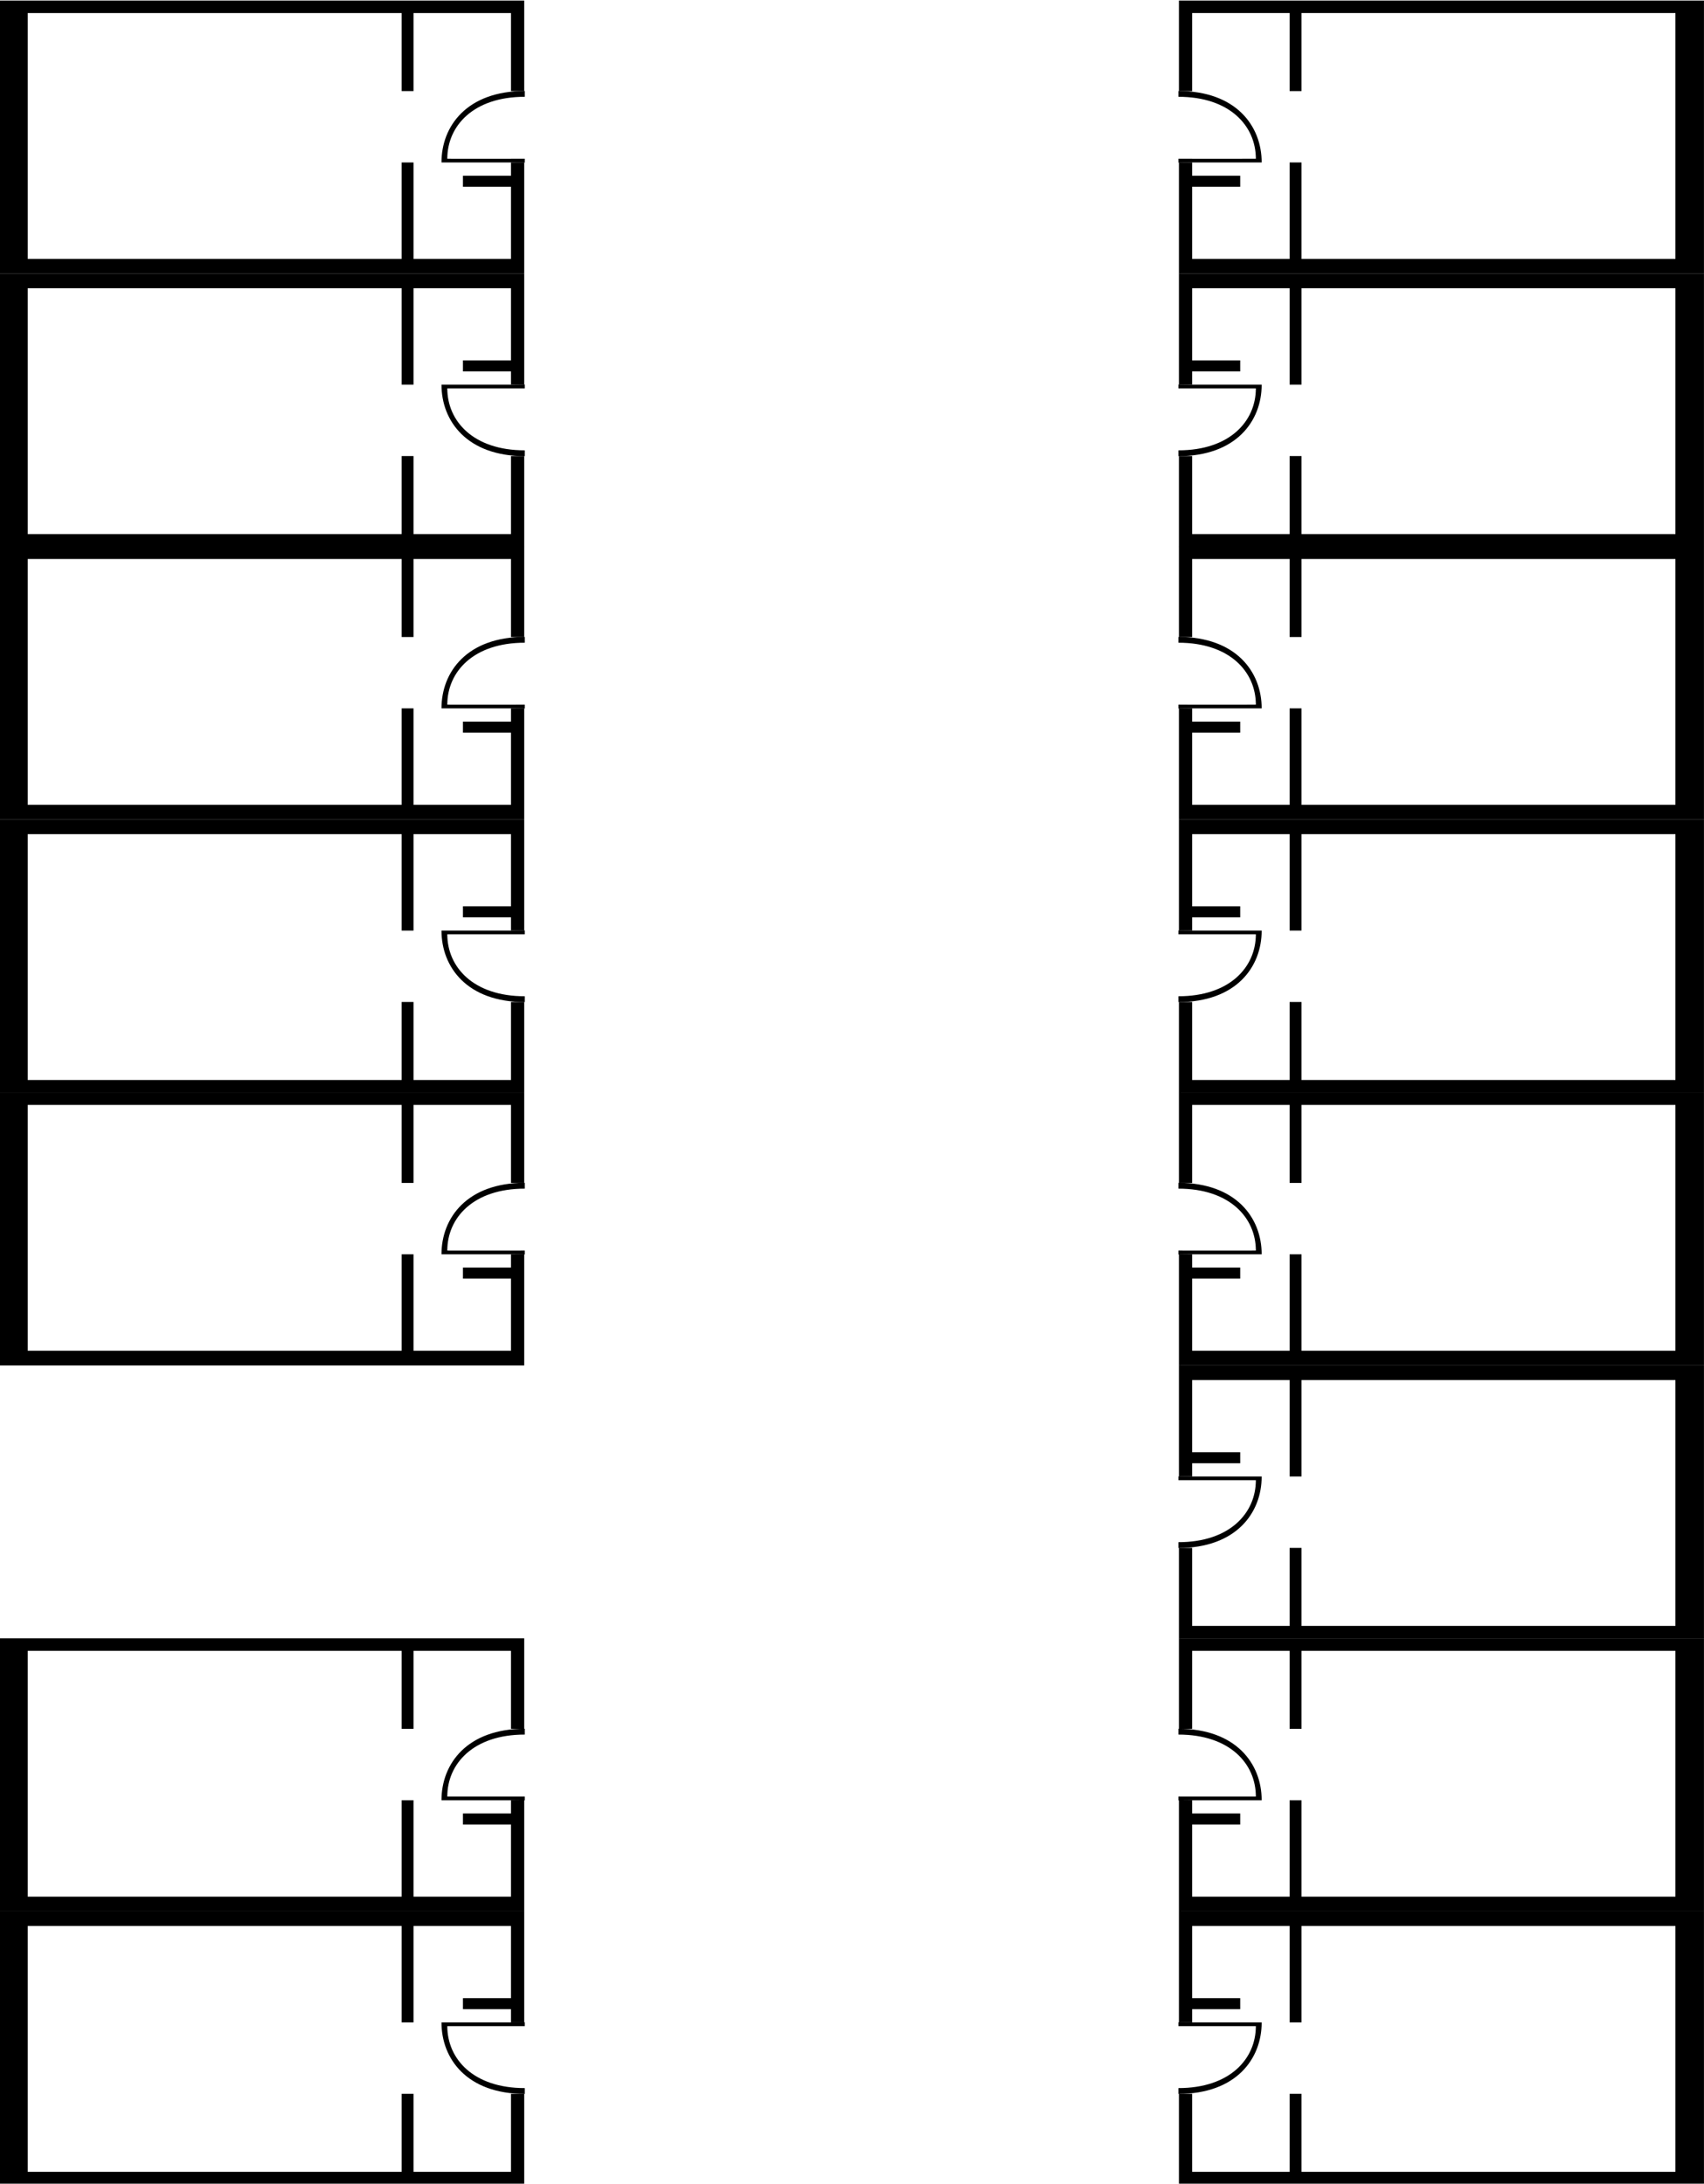 <svg id="south" xmlns="http://www.w3.org/2000/svg" width="880" height="1128" viewBox="0 0 880 1128">
  <defs>
    <style>
      .cls-1 {
        fill-rule: evenodd;
      }
    </style>
  </defs>
  <g id="_1" data-name="1">
    <path id="border" class="cls-1" d="M-0.423,987.289V1128.34h271.15v-46.76h-6.833v40.3H213.548v-40.3h-6.113v40.3H14.321V994.893H207.435V1044.7h6.113V994.893h50.346v37.257H239.081v5.71h24.813v6.84h6.833V987.289H-0.423Z"/>
    <path id="door" class="cls-1" d="M263.894,1044.7H228c-0.036,18.83,13.222,36.92,43,36.92v-3c-26.587,0-40-15.09-40-32-0.064-.02,40,0,40,0v-2Z"/>
  </g>
  <g id="_2" data-name="2">
    <path id="border-2" data-name="border" class="cls-1" d="M-0.423,987.336V846.282h271.15v46.765h-6.833v-40.3H213.548v40.3h-6.113v-40.3H14.321V979.732H207.435V929.926h6.113v49.806h50.346v-37.26H239.081v-5.7h24.813v-6.843h6.833v57.41H-0.423Z"/>
    <path id="door-2" data-name="door" class="cls-1" d="M263.894,929.926H228C227.964,911.094,241.222,893,271,893v3c-26.587,0-40,15.094-40,32-0.064.029,40,0,40,0v2Z"/>
  </g>
  <g id="_3" data-name="3">
    <path id="border-3" data-name="border" class="cls-1" d="M-0.423,705.336V564.282h271.15v46.765h-6.833v-40.3H213.548v40.3h-6.113v-40.3H14.321V697.732H207.435V647.926h6.113v49.806h50.346v-37.26H239.081v-5.7h24.813v-6.843h6.833v57.41H-0.423Z"/>
    <path id="door-3" data-name="door" class="cls-1" d="M263.894,647.926H228C227.964,629.094,241.222,611,271,611v3c-26.587,0-40,15.094-40,32-0.064.029,40,0,40,0v2Z"/>
  </g>
  <g id="_4" data-name="4">
    <path id="border-4" data-name="border" class="cls-1" d="M-0.423,423.289V564.343h271.15V517.578h-6.833v40.3H213.548v-40.3h-6.113v40.3H14.321V430.893H207.435V480.7h6.113V430.893h50.346v37.26H239.081v5.7h24.813V480.7h6.833v-57.41H-0.423Z"/>
    <path id="door-4" data-name="door" class="cls-1" d="M263.894,480.7H228c-0.036,18.832,13.222,36.926,43,36.926v-3c-26.587,0-40-15.094-40-32-0.064-.029,40,0,40,0v-2Z"/>
  </g>
  <g id="_5" data-name="5">
    <path id="border-5" data-name="border" class="cls-1" d="M-0.423,423.336V282.282h271.15v46.765h-6.833v-40.3H213.548v40.3h-6.113v-40.3H14.321V415.732H207.435V365.926h6.113v49.806h50.346v-37.26H239.081v-5.7h24.813v-6.843h6.833v57.41H-0.423Z"/>
    <path id="door-5" data-name="door" class="cls-1" d="M263.894,365.926H228C227.964,347.094,241.222,329,271,329v3c-26.587,0-40,15.094-40,32-0.064.029,40,0,40,0v2Z"/>
  </g>
  <g id="_6" data-name="6">
    <path id="border-6" data-name="border" class="cls-1" d="M-0.423,141.289V282.343h271.15V235.578h-6.833v40.3H213.548v-40.3h-6.113v40.3H14.321V148.893H207.435V198.7h6.113V148.893h50.346v37.26H239.081v5.7h24.813V198.7h6.833v-57.41H-0.423Z"/>
    <path id="door-6" data-name="door" class="cls-1" d="M263.894,198.7H228c-0.036,18.832,13.222,36.926,43,36.926v-3c-26.587,0-40-15.094-40-32-0.064-.029,40,0,40,0v-2Z"/>
  </g>
  <g id="_7" data-name="7">
    <path id="border-7" data-name="border" class="cls-1" d="M-0.423,141.336V0.282h271.15V47.047h-6.833V6.746H213.548v40.3h-6.113V6.746H14.321V133.732H207.435V83.926h6.113v49.806h50.346V96.472H239.081v-5.7h24.813V83.926h6.833v57.41H-0.423Z"/>
    <path id="door-7" data-name="door" class="cls-1" d="M263.894,83.926H228C227.964,65.094,241.222,47,271,47v3c-26.587,0-40,15.094-40,32-0.064.029,40,0,40,0v2Z"/>
  </g>
  <g id="_3-2" data-name="3">
    <path id="border-8" data-name="border" class="cls-1" d="M879.985,705.336V564.282H608.836v46.765h6.832v-40.3h50.346v40.3h6.114v-40.3H865.241V697.732H672.128V647.926h-6.114v49.806H615.668v-37.26h24.814v-5.7H615.668v-6.843h-6.832v57.41H879.985Z"/>
    <path id="door-8" data-name="door" class="cls-1" d="M615.668,647.926h35.894C651.6,629.094,638.34,611,608.562,611v3c26.587,0,40,15.094,40,32,0.064,0.029-40,0-40,0v2Z"/>
  </g>
  <g id="_4-2" data-name="4">
    <path id="border-9" data-name="border" class="cls-1" d="M879.985,423.289V564.343H608.836V517.578h6.832v40.3h50.346v-40.3h6.114v40.3H865.241V430.893H672.128V480.7h-6.114V430.893H615.668v37.26h24.814v5.7H615.668V480.7h-6.832v-57.41H879.985Z"/>
    <path id="door-9" data-name="door" class="cls-1" d="M615.668,480.7h35.894c0.036,18.832-13.222,36.926-43,36.926v-3c26.587,0,40-15.094,40-32,0.064-.029-40,0-40,0v-2Z"/>
  </g>
  <g id="_5-2" data-name="5">
    <path id="border-10" data-name="border" class="cls-1" d="M879.985,423.336V282.282H608.836v46.765h6.832v-40.3h50.346v40.3h6.114v-40.3H865.241V415.732H672.128V365.926h-6.114v49.806H615.668v-37.26h24.814v-5.7H615.668v-6.843h-6.832v57.41H879.985Z"/>
    <path id="door-10" data-name="door" class="cls-1" d="M615.668,365.926h35.894C651.6,347.094,638.34,329,608.562,329v3c26.587,0,40,15.094,40,32,0.064,0.029-40,0-40,0v2Z"/>
  </g>
  <g id="_6-2" data-name="6">
    <path id="border-11" data-name="border" class="cls-1" d="M879.985,141.289V282.343H608.836V235.578h6.832v40.3h50.346v-40.3h6.114v40.3H865.241V148.893H672.128V198.7h-6.114V148.893H615.668v37.26h24.814v5.7H615.668V198.7h-6.832v-57.41H879.985Z"/>
    <path id="door-11" data-name="door" class="cls-1" d="M615.668,198.7h35.894c0.036,18.832-13.222,36.926-43,36.926v-3c26.587,0,40-15.094,40-32,0.064-.029-40,0-40,0v-2Z"/>
  </g>
  <g id="_7-2" data-name="7">
    <path id="border-12" data-name="border" class="cls-1" d="M879.985,141.336V0.282H608.836V47.047h6.832V6.746h50.346v40.3h6.114V6.746H865.241V133.732H672.128V83.926h-6.114v49.806H615.668V96.472h24.814v-5.7H615.668V83.926h-6.832v57.41H879.985Z"/>
    <path id="door-12" data-name="door" class="cls-1" d="M615.668,83.926h35.894C651.6,65.094,638.34,47,608.562,47v3c26.587,0,40,15.094,40,32,0.064,0.029-40,0-40,0v2Z"/>
  </g>
  <g id="_13" data-name="13">
    <path id="border-13" data-name="border" class="cls-1" d="M879.985,705.289V846.343H608.836V799.578h6.832v40.3h50.346v-40.3h6.114v40.3H865.241V712.893H672.128V762.7h-6.114V712.893H615.668v37.26h24.814v5.7H615.668V762.7h-6.832v-57.41H879.985Z"/>
    <path id="door-13" data-name="door" class="cls-1" d="M615.668,762.7h35.894c0.036,18.832-13.222,36.926-43,36.926v-3c26.587,0,40-15.094,40-32,0.064-.029-40,0-40,0v-2Z"/>
  </g>
  <g id="_14" data-name="14">
    <path id="border-14" data-name="border" class="cls-1" d="M879.985,987.336V846.282H608.836v46.765h6.832v-40.3h50.346v40.3h6.114v-40.3H865.241V979.732H672.128V929.926h-6.114v49.806H615.668v-37.26h24.814v-5.7H615.668v-6.843h-6.832v57.41H879.985Z"/>
    <path id="door-14" data-name="door" class="cls-1" d="M615.668,929.926h35.894C651.6,911.094,638.34,893,608.562,893v3c26.587,0,40,15.094,40,32,0.064,0.029-40,0-40,0v2Z"/>
  </g>
  <g id="_15" data-name="15">
    <path id="border-15" data-name="border" class="cls-1" d="M879.985,987.289V1128.34H608.836v-46.76h6.832v40.3h50.346v-40.3h6.114v40.3H865.241V994.893H672.128V1044.7h-6.114V994.893H615.668v37.257h24.814v5.71H615.668v6.84h-6.832V987.289H879.985Z"/>
    <path id="door-15" data-name="door" class="cls-1" d="M615.668,1044.7h35.894c0.036,18.83-13.222,36.92-43,36.92v-3c26.587,0,40-15.09,40-32,0.064-.02-40,0-40,0v-2Z"/>
  </g>
</svg>
